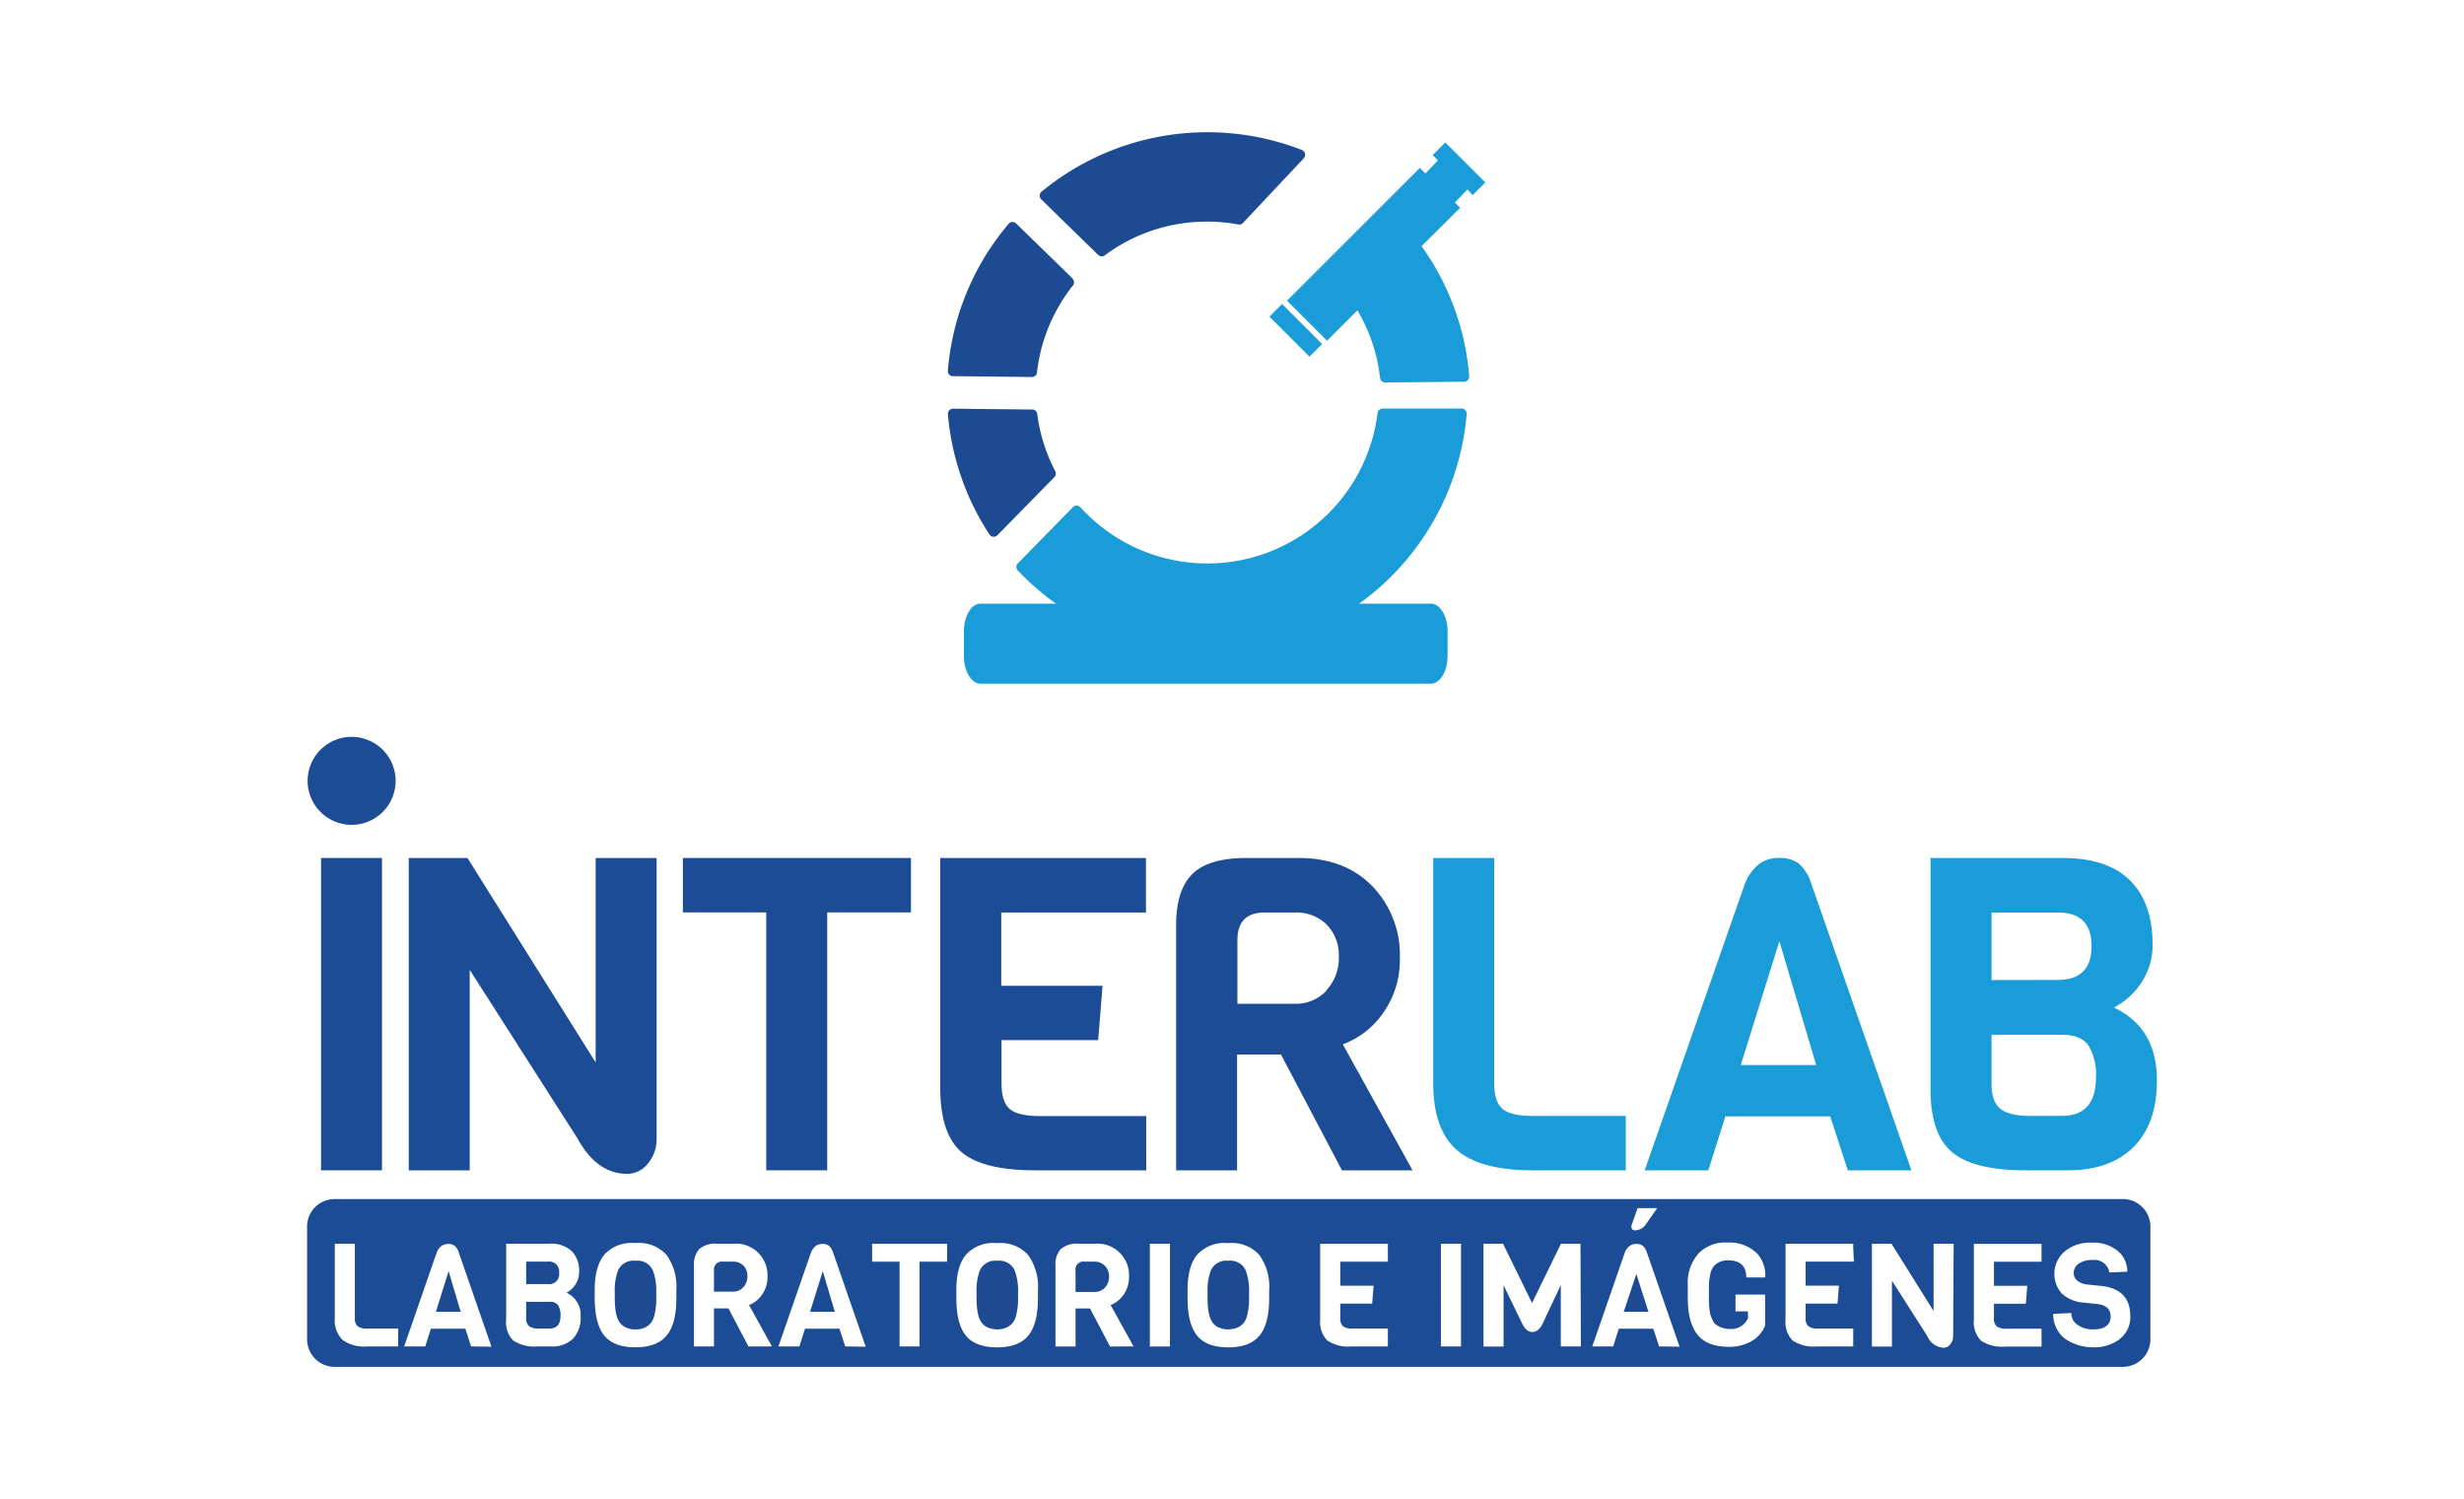 <svg id="Capa_1" data-name="Capa 1" xmlns="http://www.w3.org/2000/svg" viewBox="0 0 378 230"><defs><style>.cls-1{fill:#1c4b94;}.cls-2{fill:#199cd8;}.cls-3{fill:#1b4c95;}</style></defs><title>logo interlab</title><path class="cls-1" d="M164.55,42.73l-8.67-8.45a.78.78,0,0,0-1.15.06,39.73,39.73,0,0,0-9.32,22.53.77.77,0,0,0,.77.84l12.11.13a.78.78,0,0,0,.79-.68,26.22,26.22,0,0,1,5.54-13.39.78.78,0,0,0-.07-1"/><path class="cls-1" d="M158.35,62.83l-12.14-.13a.79.79,0,0,0-.79.86A39.81,39.81,0,0,0,151.79,82a.79.79,0,0,0,1.22.12l8.74-8.92a.79.79,0,0,0,.13-.92,26.2,26.2,0,0,1-2.76-8.78.78.78,0,0,0-.77-.68"/><path class="cls-2" d="M219.51,92.61h-11A39.94,39.94,0,0,0,225,63.53a.79.79,0,0,0-.79-.85H212.11a.79.79,0,0,0-.78.7,26.31,26.31,0,0,1-45.6,14.43.79.79,0,0,0-1.14,0l-8.45,8.63a.78.78,0,0,0,0,1.08A39.39,39.39,0,0,0,162,92.61H150.43c-1.41,0-2.56,1.9-2.56,4.25v3.78c0,2.35,1.15,4.25,2.56,4.25h69.08c1.41,0,2.56-1.9,2.56-4.25V96.86C222.07,94.51,220.92,92.61,219.51,92.61Z"/><rect class="cls-2" x="197.41" y="46.33" width="2.74" height="8.68" transform="translate(22.39 155.41) rotate(-45)"/><path class="cls-2" d="M225.92,29.93,227.86,28l-6.14-6.14-1.94,1.94.82.81-1.93,2-.85-.85L197.44,46.13l6.14,6.14,4.66-4.66A26.05,26.05,0,0,1,211.72,58a.78.78,0,0,0,.79.68l12.11-.12a.79.79,0,0,0,.77-.85,39.68,39.68,0,0,0-7.31-19.95L224,31.88l-.81-.81,1.93-2Z"/><path class="cls-1" d="M185.19,34a26,26,0,0,1,4.78.44.82.82,0,0,0,.72-.24L200,24.3A.8.8,0,0,0,199.7,23a40,40,0,0,0-39.94,6.43.79.79,0,0,0,0,1.18l8.72,8.51a.8.8,0,0,0,1,.06A26.15,26.15,0,0,1,185.19,34"/><path class="cls-1" d="M85.77,195.26a1.51,1.51,0,0,0-1.71-1.7H80.72V197h3.34A1.51,1.51,0,0,0,85.77,195.26Z"/><path class="cls-1" d="M153,193.43a2.58,2.58,0,0,0-2.68,1.46,8.85,8.85,0,0,0-.51,3.38v.82c0,1.9.27,3.19.8,3.85a2.43,2.43,0,0,0,.91.72,3.74,3.74,0,0,0,2.91,0,2.55,2.55,0,0,0,.93-.71,2.81,2.81,0,0,0,.51-1.1,10.17,10.17,0,0,0,.31-2.77v-.82a8.77,8.77,0,0,0-.53-3.38A2.56,2.56,0,0,0,153,193.43Z"/><polygon class="cls-1" points="249.09 201.26 252.89 201.26 251.03 195.46 249.09 201.26"/><path class="cls-1" d="M167.9,193.56h-1.52A1.22,1.22,0,0,0,165,195v3.21h2.9a2.11,2.11,0,0,0,1.61-.67,2.37,2.37,0,0,0,.63-1.68,2.25,2.25,0,0,0-.61-1.63A2.2,2.2,0,0,0,167.9,193.56Z"/><path class="cls-1" d="M188.44,193.43a2.58,2.58,0,0,0-2.68,1.46,8.85,8.85,0,0,0-.51,3.38v.82c0,1.9.27,3.19.8,3.85a2.43,2.43,0,0,0,.91.72,3.74,3.74,0,0,0,2.91,0,2.55,2.55,0,0,0,.93-.71,2.81,2.81,0,0,0,.51-1.1,10.17,10.17,0,0,0,.31-2.77v-.82a8.77,8.77,0,0,0-.53-3.38A2.56,2.56,0,0,0,188.44,193.43Z"/><path class="cls-1" d="M97.49,193.43a2.57,2.57,0,0,0-2.67,1.46,8.85,8.85,0,0,0-.51,3.38v.82c0,1.9.26,3.19.79,3.85a2.55,2.55,0,0,0,.92.72,3.28,3.28,0,0,0,1.46.3,3.35,3.35,0,0,0,1.45-.29,2.55,2.55,0,0,0,.93-.71,3,3,0,0,0,.51-1.1,10.17,10.17,0,0,0,.31-2.77v-.82a9,9,0,0,0-.53-3.38A2.56,2.56,0,0,0,97.49,193.43Z"/><path class="cls-1" d="M84.26,199.73H80.72v2.48a1.48,1.48,0,0,0,.46,1.26,2.41,2.41,0,0,0,1.49.36h1.59c1.15,0,1.73-.65,1.73-2a2.8,2.8,0,0,0-.38-1.6A1.51,1.51,0,0,0,84.26,199.73Z"/><path class="cls-1" d="M112.43,193.56H110.9a1.22,1.22,0,0,0-1.37,1.39v3.21h2.9a2.08,2.08,0,0,0,1.6-.67,2.37,2.37,0,0,0,.63-1.68,2.24,2.24,0,0,0-.6-1.63A2.2,2.2,0,0,0,112.43,193.56Z"/><polygon class="cls-1" points="66.87 201.26 70.68 201.26 68.82 195.02 66.87 201.26"/><polygon class="cls-1" points="124.27 201.26 128.07 201.26 126.22 195.02 124.27 201.26"/><rect class="cls-3" x="49.25" y="131.63" width="9.35" height="47.92"/><path class="cls-3" d="M100.73,131.63V174.7a5.72,5.72,0,0,1-1.34,3.81,4.06,4.06,0,0,1-3.17,1.58q-4.64,0-7.6-5.39L72.06,148.79v30.76H62.71V131.63h9L91.38,163V131.63Z"/><polygon class="cls-3" points="139.75 139.98 126.9 139.98 126.9 179.55 117.55 179.55 117.55 139.98 104.76 139.98 104.76 131.63 139.75 131.63 139.75 139.98"/><path class="cls-3" d="M175.84,179.55h-17q-8.07,0-11.33-2.79t-3.27-9.86V131.63h31.56V140h-22.2v11.24h15.54l-.67,8.34H153.64v6.67c0,1.88.42,3.18,1.27,3.9s2.4,1.08,4.65,1.08h16.28Z"/><path class="cls-3" d="M216.7,179.55H205.87l-9.36-17.77h-6.73v17.77h-9.35V141.93q0-5.38,2.49-7.84t8.34-2.46h7.94q7.14,0,11.34,4.34a15.16,15.16,0,0,1,4.21,11,14.06,14.06,0,0,1-2.52,8.38,13.08,13.08,0,0,1-6.23,4.87Zm-13.22-27.63a7.23,7.23,0,0,0,1.91-5.11,6.75,6.75,0,0,0-1.85-4.95A6.62,6.62,0,0,0,198.6,140H194q-4.17,0-4.17,4.24V154h8.82a6.4,6.4,0,0,0,4.88-2.06"/><path class="cls-2" d="M249.41,179.55H235.15q-8.09,0-11.68-3.13t-3.6-10.19v-34.6h9.35v34.6c0,1.88.43,3.18,1.28,3.9s2.4,1.08,4.65,1.08h14.26Z"/><path class="cls-2" d="M293.23,179.55h-9.76l-2.7-8.28H264.69l-2.62,8.28h-9.76l15.34-43.88a7.44,7.44,0,0,1,2.26-3.16,5.14,5.14,0,0,1,3.06-.88,4.89,4.89,0,0,1,2.93.81,6.78,6.78,0,0,1,2,3.23ZM278.62,163.4l-5.65-19-5.92,19Z"/><path class="cls-2" d="M330.89,165.75c0,4.45-1.2,7.85-3.6,10.23s-5.75,3.57-10.06,3.57h-6.46q-7.95,0-11.27-2.76t-3.34-9.56v-35.6h20.26q6.87,0,10.33,3.43t3.47,9.7a10.31,10.31,0,0,1-1.85,6.19,11.19,11.19,0,0,1-4.08,3.63q6.6,3.1,6.6,11.17m-15.21-15.41q5.18,0,5.18-5.18T315.68,140H305.52v10.36Zm5.86,14.94a8.6,8.6,0,0,0-1.15-4.88c-.76-1.1-2.13-1.65-4.1-1.65H305.52v7.54q0,2.76,1.38,3.84c.92.72,2.43,1.07,4.54,1.07h4.85q5.25,0,5.25-5.92"/><path class="cls-3" d="M53.14,126.5a6.75,6.75,0,1,0-5.9-7.51,6.76,6.76,0,0,0,5.9,7.51"/><path class="cls-3" d="M329.89,188.18a4.22,4.22,0,0,0-4.22-4.22H51.33a4.22,4.22,0,0,0-4.22,4.22v17.3a4.22,4.22,0,0,0,4.22,4.22H325.67a4.22,4.22,0,0,0,4.22-4.22v-17.3Zm-79.5-.49.84-2.34h3l-1.64,2.34a2.11,2.11,0,0,1-1.7,1.07c-.42,0-.62-.19-.62-.58A1.52,1.52,0,0,1,250.39,187.69ZM61.08,206.57h-4.7a5.74,5.74,0,0,1-3.83-1,4.23,4.23,0,0,1-1.19-3.35V190.81h3.08v11.38a1.6,1.6,0,0,0,.42,1.28,2.4,2.4,0,0,0,1.52.36h4.7Zm11.19,0-.88-2.72H66.1l-.86,2.72H62l5-14.43a2.46,2.46,0,0,1,.74-1,1.74,1.74,0,0,1,1-.29,1.56,1.56,0,0,1,1,.27,2.19,2.19,0,0,1,.65,1.06l5,14.43Zm15.61-1.17a4.5,4.5,0,0,1-3.31,1.17H82.45a5.85,5.85,0,0,1-3.71-.91,3.87,3.87,0,0,1-1.09-3.14V190.81h6.66a4.68,4.68,0,0,1,3.4,1.13,4.34,4.34,0,0,1,1.13,3.19,3.39,3.39,0,0,1-.6,2,3.72,3.72,0,0,1-1.34,1.2A3.71,3.71,0,0,1,89.07,202,4.56,4.56,0,0,1,87.88,205.4Zm15.88-6.24c0,2.64-.5,4.55-1.5,5.75s-2.59,1.79-4.79,1.79-3.78-.6-4.76-1.79-1.48-3.14-1.48-5.82v-1.15q0-3.67,1.5-5.47a5.64,5.64,0,0,1,4.4-1.78h.66a5.71,5.71,0,0,1,4.44,1.81,8.31,8.31,0,0,1,1.53,5.46Zm11.06,7.41-3.07-5.84h-2.22v5.84h-3.07V194.2a3.49,3.49,0,0,1,.82-2.58,3.8,3.8,0,0,1,2.74-.81h2.61a4.82,4.82,0,0,1,5.11,5.05,4.55,4.55,0,0,1-.83,2.75,4.28,4.28,0,0,1-2,1.61l3.51,6.35Zm14.85,0-.89-2.72H123.5l-.87,2.72h-3.21l5-14.43a2.46,2.46,0,0,1,.74-1,1.72,1.72,0,0,1,1-.29,1.56,1.56,0,0,1,1,.27,2.27,2.27,0,0,1,.65,1.06l5,14.43Zm15.62-13h-4.23v13H138v-13h-4.21v-2.75h11.51Zm13.94,5.6c0,2.64-.5,4.55-1.49,5.75s-2.6,1.79-4.79,1.79-3.79-.6-4.77-1.79-1.47-3.14-1.47-5.82v-1.15c0-2.45.49-4.27,1.49-5.47a5.64,5.64,0,0,1,4.4-1.78h.67a5.68,5.68,0,0,1,4.43,1.81,8.31,8.31,0,0,1,1.53,5.46Zm11.06,7.41-3.07-5.84H165v5.84h-3.08V194.2a3.49,3.49,0,0,1,.82-2.58,3.8,3.8,0,0,1,2.74-.81h2.61a4.82,4.82,0,0,1,5.11,5.05,4.61,4.61,0,0,1-.82,2.75,4.35,4.35,0,0,1-2,1.61l3.52,6.35Zm9.19,0H176.4V190.81h3.08Zm15.22-7.41c0,2.64-.5,4.55-1.49,5.75s-2.6,1.79-4.79,1.79-3.79-.6-4.77-1.79-1.47-3.14-1.47-5.82v-1.15c0-2.45.49-4.27,1.49-5.47a5.64,5.64,0,0,1,4.4-1.78h.67a5.68,5.68,0,0,1,4.43,1.81A8.31,8.31,0,0,1,194.7,198Zm18.21-5.6h-7.3v3.69h5.11L210.5,200h-4.89v2.19a1.6,1.6,0,0,0,.42,1.28,2.41,2.41,0,0,0,1.53.36h5.35v2.74h-5.58a5.78,5.78,0,0,1-3.72-.92,4.07,4.07,0,0,1-1.08-3.24v-11.6h10.38Zm11.22,13h-3.08V190.81h3.08Zm18.39,0h-3.08v-9.41l-2.83,6c-.41.8-.93,1.19-1.54,1.19s-1.12-.42-1.54-1.26l-2.87-5.91v9.41h-3.08V190.81h3l4.45,9.1,4.43-9.1h3Zm12,0-.89-2.72h-5.29l-.86,2.72h-3.21l5-14.43a2.46,2.46,0,0,1,.74-1,1.72,1.72,0,0,1,1-.29,1.6,1.6,0,0,1,1,.27,2.27,2.27,0,0,1,.65,1.06l5,14.43Zm7.66-6.74c0,.22,0,.56.07,1a4.11,4.11,0,0,0,.18,1c.08.21.2.47.35.8a1.49,1.49,0,0,0,.59.68,3.7,3.7,0,0,0,2.06.58,2.79,2.79,0,0,0,2.72-1.64v-1.06h-1.91v-2.57h4.54v4.76a4.83,4.83,0,0,1-2.17,2.43,6.8,6.8,0,0,1-3.36.82q-3.35,0-4.84-1.87c-1-1.24-1.49-3.14-1.49-5.67v-1.95a6.74,6.74,0,0,1,1.62-4.8,5.67,5.67,0,0,1,4.16-1.72h.61a6.1,6.1,0,0,1,4.28,1.72,5,5,0,0,1,1.21,3.65H267.9c0-1.76-.94-2.63-2.81-2.63a2.88,2.88,0,0,0-1.43.32,2.4,2.4,0,0,0-.87.74,3.26,3.26,0,0,0-.45,1.24,9.21,9.21,0,0,0-.17,1.37c0,.37,0,.86,0,1.48S262.15,199.62,262.15,199.83Zm22.22-6.32h0v.05H277v3.69h5.11l-.22,2.75H277v2.19a1.56,1.56,0,0,0,.42,1.28,2.38,2.38,0,0,0,1.52.36h5.36v2.74h-5.58a5.83,5.83,0,0,1-3.73-.92,4.11,4.11,0,0,1-1.07-3.24v-11.6h10.38v.62h0ZM299.63,205a1.86,1.86,0,0,1-.45,1.25,1.34,1.34,0,0,1-1,.52,2.87,2.87,0,0,1-2.5-1.77l-5.44-8.52v10.11h-3.07V190.81h3l6.46,10.32V190.81h3.08Zm13.56-11.42h-7.3v3.69H311l-.22,2.75h-4.89v2.19a1.6,1.6,0,0,0,.42,1.28,2.41,2.41,0,0,0,1.53.36h5.35v2.74h-5.58a5.78,5.78,0,0,1-3.72-.92,4.07,4.07,0,0,1-1.08-3.24v-11.6h10.38Zm12,11.87A6.59,6.59,0,0,1,321,206.7a7.63,7.63,0,0,1-3.89-1.1,4.54,4.54,0,0,1-1.53-1.63,4.75,4.75,0,0,1-.6-2.4l2.79-.13a2.09,2.09,0,0,0,1,1.85,4,4,0,0,0,2.26.67q2.76,0,2.76-2c0-1.06-.63-1.69-1.88-1.88l-2.57-.27a5.37,5.37,0,0,1-3.05-1.37,4.54,4.54,0,0,1,.49-6.48,6.09,6.09,0,0,1,3.73-1.32h.72a5.82,5.82,0,0,1,3.6,1.24,4,4,0,0,1,1.51,3.22l-2.75.13a2.29,2.29,0,0,0-2.59-1.92,3.46,3.46,0,0,0-2.11.57,1.68,1.68,0,0,0-.76,1.37,1.49,1.49,0,0,0,.55,1.23,2.69,2.69,0,0,0,1.37.57l2.52.26q4.23.58,4.23,4.56A4.18,4.18,0,0,1,325.18,205.43Z"/></svg>